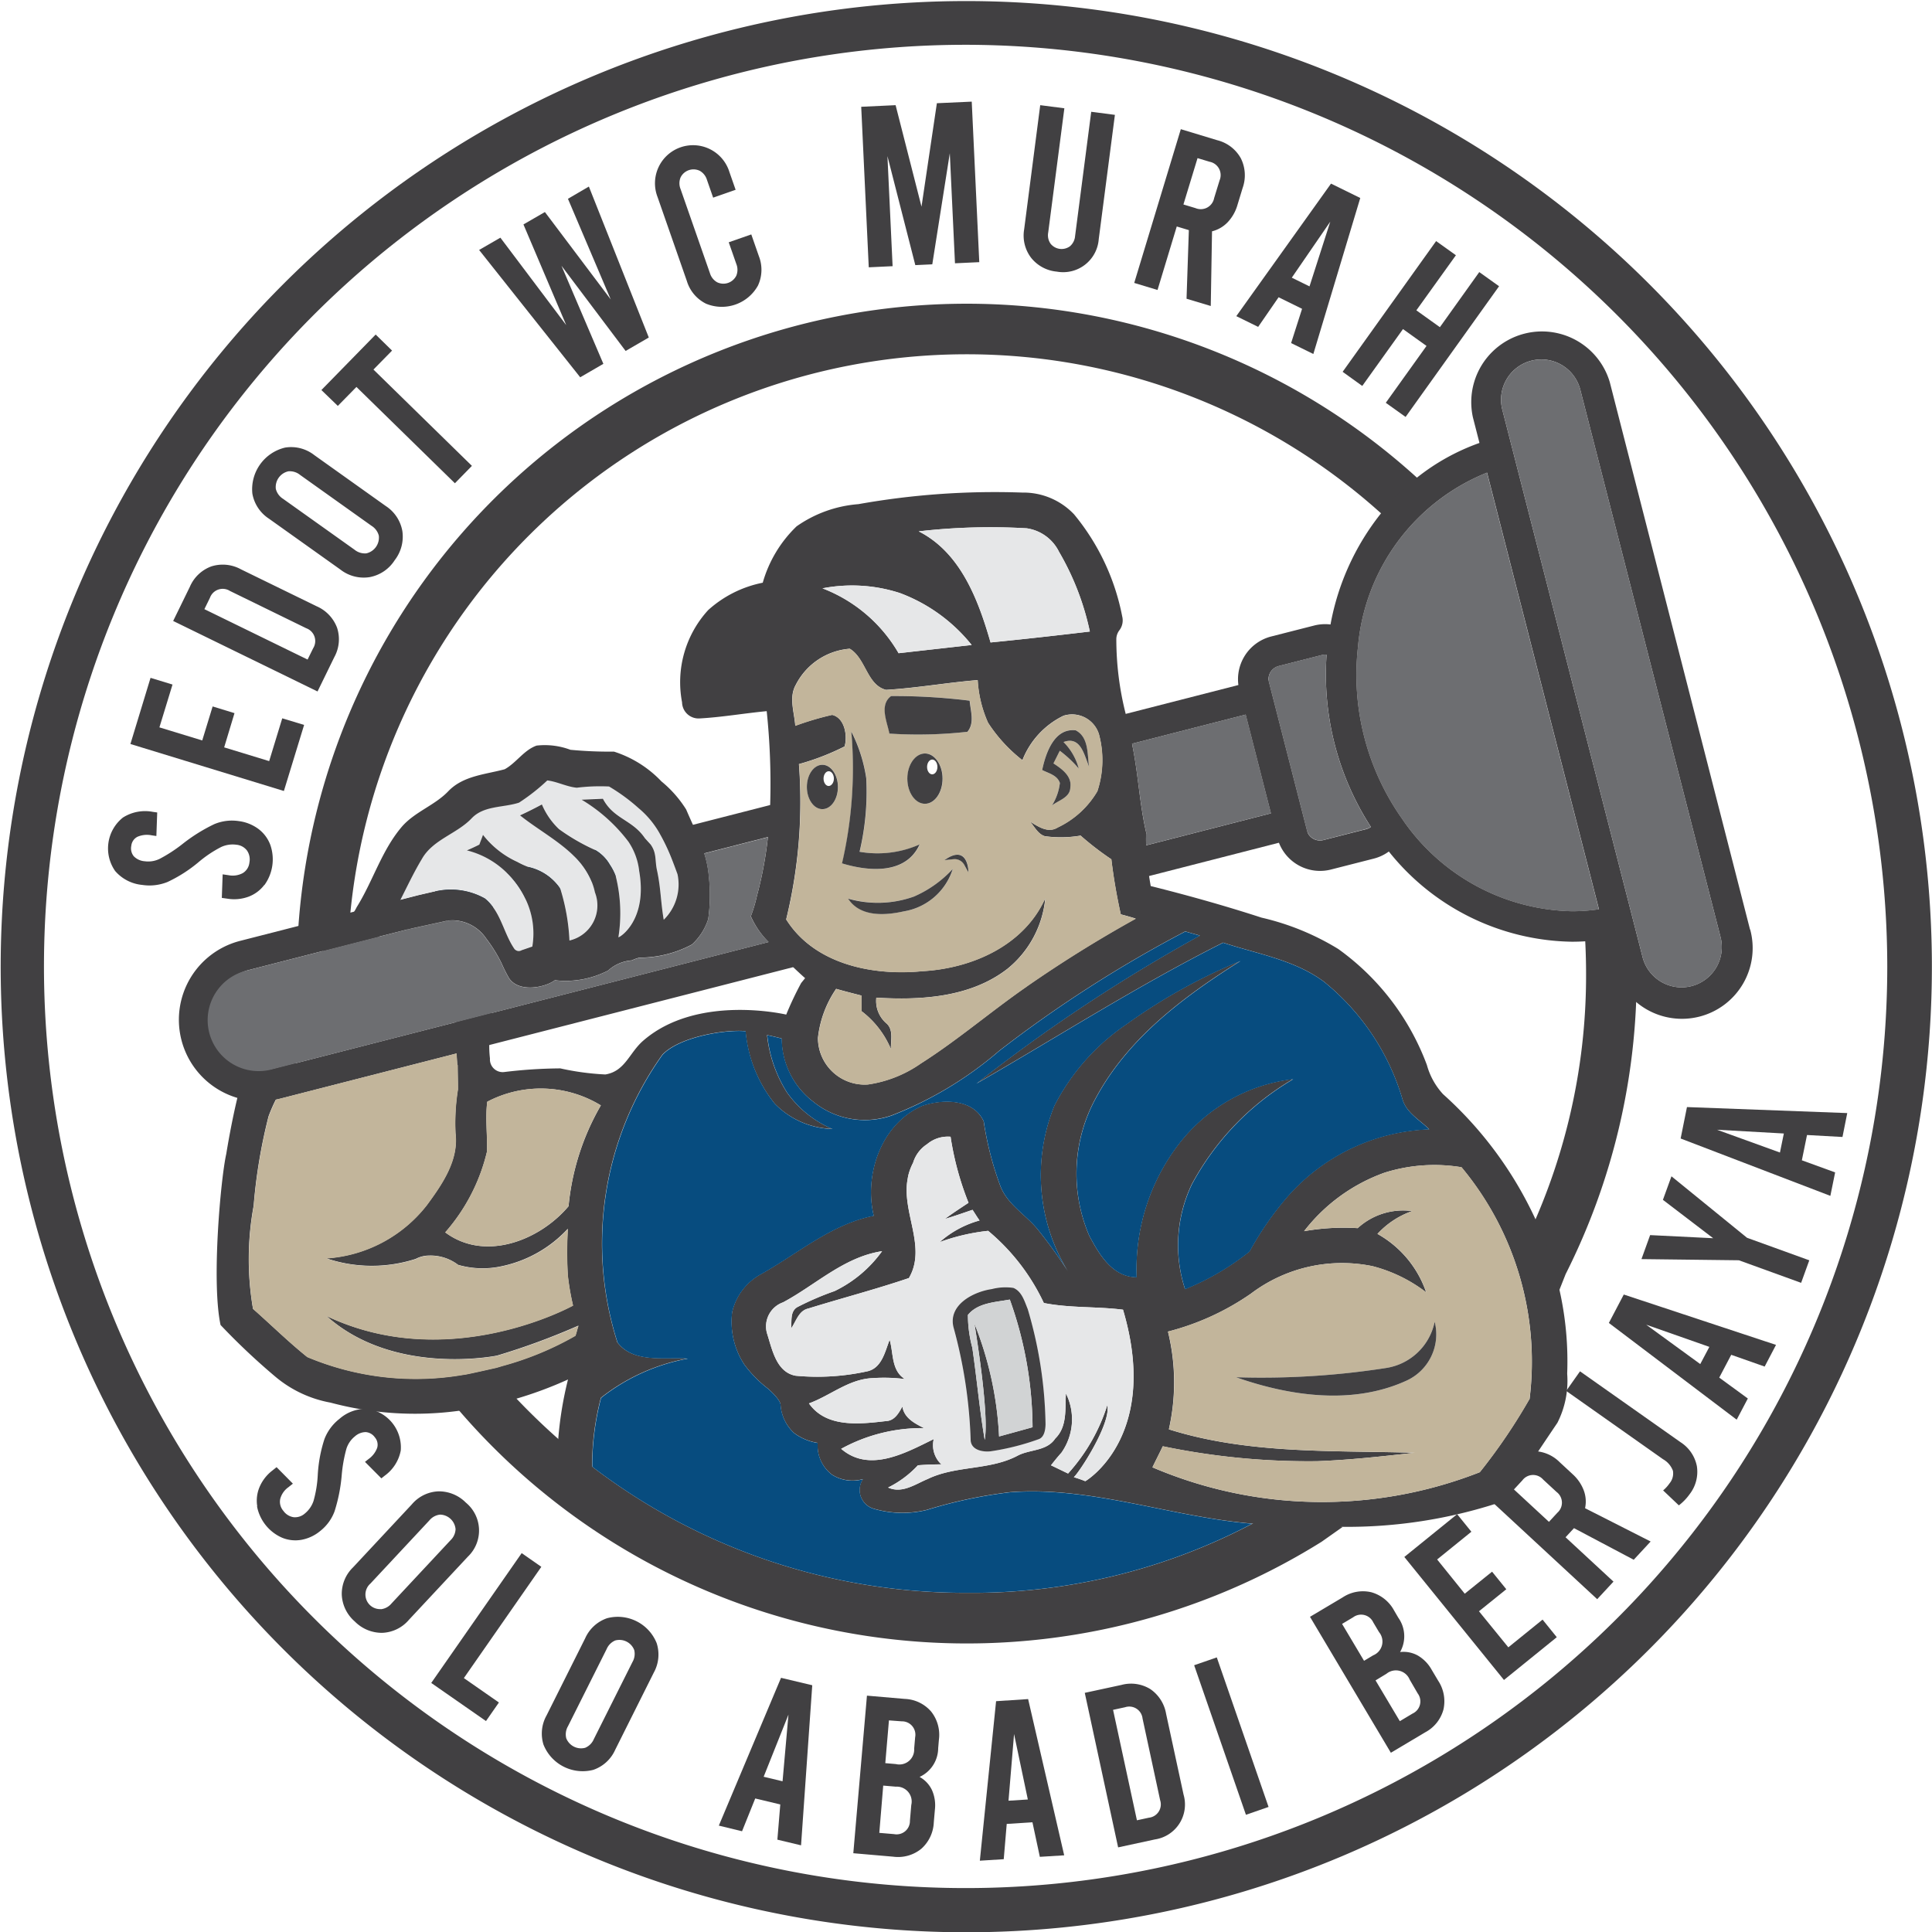 <svg id="WC_logo_warna" data-name="WC_logo warna" xmlns="http://www.w3.org/2000/svg" width="106.07" height="106.085" viewBox="0 0 106.07 106.085">
  <path id="Path_190" data-name="Path 190" d="M94.536,147.248a53.013,53.013,0,1,1,20.639-4.167,53.043,53.043,0,0,1-20.639,4.167Zm0-103.626a50.6,50.6,0,1,0,50.6,50.6A50.654,50.654,0,0,0,94.536,43.622Z" transform="translate(-41.522 -41.163)" fill="#414042"/>
  <path id="Path_191" data-name="Path 191" d="M765.929,499.357l-.705,1.78-1.774-3.026a33.647,33.647,0,0,0,3.6-15.252c0-.9-.036-1.8-.105-2.688l2.775.463a21.842,21.842,0,0,1,.109,2.221A36.4,36.4,0,0,1,765.929,499.357Z" transform="translate(-679.972 -429.407)" fill="#414042"/>
  <path id="Path_192" data-name="Path 192" d="M185.775,220.076,183,219.911a36.778,36.778,0,0,1,61.791-24.672l-1.893,2.029a34,34,0,0,0-57.123,22.808Z" transform="translate(-166.641 -168.686)" fill="#414042"/>
  <path id="Path_193" data-name="Path 193" d="M306.855,702.2l-1.147.809a36.771,36.771,0,0,1-47.326-7.182c-.058-.066-.116-.133-.172-.2l2.114-1.8q.578.684,1.2,1.336,1.1,1.156,2.294,2.211.809.706,1.651,1.36l.207.158a33.671,33.671,0,0,0,20.562,6.919,33,33,0,0,0,15.668-3.793q1.041-.553,2.062-1.19Z" transform="translate(-233.154 -618.361)" fill="#414042"/>
  <path id="Path_194" data-name="Path 194" d="M755.349,231.3l-7.7-30.053a3.882,3.882,0,0,0-7.516,1.928l.362,1.411h0l.416,1.627,6.144,23.973.261,1.021.155.6.363,1.415a3.883,3.883,0,1,0,7.522-1.928Zm-3.212,3.1a2.211,2.211,0,0,1-2.69-1.592l-7.7-30.053a2.211,2.211,0,0,1,1.592-2.69,2.264,2.264,0,0,1,.553-.069,2.21,2.21,0,0,1,2.137,1.662l7.7,30.053A2.212,2.212,0,0,1,752.137,234.4Z" transform="translate(-659.268 -180.262)" fill="#414042"/>
  <path id="Path_195" data-name="Path 195" d="M764.66,246.244a2.211,2.211,0,0,1-2.69-1.592l-7.7-30.053a2.211,2.211,0,0,1,1.592-2.69,2.265,2.265,0,0,1,.553-.069,2.21,2.21,0,0,1,2.137,1.662l7.7,30.053A2.212,2.212,0,0,1,764.66,246.244Z" transform="translate(-671.79 -192.104)" fill="#6d6e71"/>
  <path id="Path_196" data-name="Path 196" d="M698.851,289.543a10.1,10.1,0,0,1-1.479.109,11.571,11.571,0,0,1-9.341-5.1,13.7,13.7,0,0,1-2.408-9.4,11.361,11.361,0,0,1,7.084-9.58Z" transform="translate(-611.071 -239.621)" fill="#6d6e71"/>
  <path id="Path_197" data-name="Path 197" d="M687.257,276.673c-.268.062-.536.116-.809.16a11.3,11.3,0,0,1-1.156.132q-.369.023-.738.023a13.106,13.106,0,0,1-10.052-4.955q-.338-.412-.651-.855c-.116-.163-.231-.328-.337-.5a15.422,15.422,0,0,1-2.428-9.455c.015-.2.035-.4.058-.6.04-.357.094-.709.158-1.057a13.75,13.75,0,0,1,2.775-6.1,12.576,12.576,0,0,1,1.972-1.959,11.9,11.9,0,0,1,3.424-1.9q.385-.138.782-.246l.446,1.612c-.275.076-.547.164-.809.262a11.359,11.359,0,0,0-7.084,9.58,13.7,13.7,0,0,0,2.407,9.4,11.568,11.568,0,0,0,9.341,5.1,10.107,10.107,0,0,0,1.48-.109q.418-.062.837-.161l.315,1.33Z" transform="translate(-598.254 -225.286)" fill="#414042"/>
  <path id="Path_198" data-name="Path 198" d="M638.406,348.942a2.414,2.414,0,0,1-1.625,1.4l-2.353.6a2.42,2.42,0,0,1-2.856-1.473,2.387,2.387,0,0,1-.089-.275l-.347-1.34-1.388-5.421-.347-1.341a2.422,2.422,0,0,1,1.743-2.944l2.354-.6a2.43,2.43,0,0,1,.906-.06,2.386,2.386,0,0,1,1.188.5l-1.033,1.315a.754.754,0,0,0-.645-.132l-2.354.6a.747.747,0,0,0-.542.89l2.081,8.121a.749.749,0,0,0,.91.544l2.353-.6a.717.717,0,0,0,.251-.116.739.739,0,0,0,.251-.313Z" transform="translate(-561.357 -303.203)" fill="#414042"/>
  <path id="Path_199" data-name="Path 199" d="M649.44,361.4a.716.716,0,0,1-.251.116l-2.353.606a.749.749,0,0,1-.91-.544l-2.081-8.121a.747.747,0,0,1,.542-.89l2.35-.6a.713.713,0,0,1,.274-.018,15.423,15.423,0,0,0,2.428,9.455Z" transform="translate(-574.18 -316.005)" fill="#6d6e71"/>
  <path id="Path_200" data-name="Path 200" d="M581.867,371.5l-1.6.411-7.127,1.827-1.031.265a15.727,15.727,0,0,0-.1-1.7l.971-.249,6.857-1.759h0l-1.388-5.421h0l-6.244,1.6-.733.188c-.034-.563-.079-1.124-.156-1.686l.539-.138h0l6.191-1.586,1.6-.411.066.259,2.081,8.121Z" transform="translate(-510.05 -325.644)" fill="#414042"/>
  <path id="Path_201" data-name="Path 201" d="M362.185,420.39c-.116.483-.065.972-.158,1.467-.02.108-.047.213-.077.319l-1.23.316-3.494.895-1.725.443a10.864,10.864,0,0,0-.719-1.541l1.827-.468,4.239-1.086Z" transform="translate(-318.557 -376.539)" fill="#414042"/>
  <path id="Path_202" data-name="Path 202" d="M316.143,446.105l-1.31.338a4.191,4.191,0,0,0-1.013-1.466l1.193-.306a2.2,2.2,0,0,1,.809.809A3.007,3.007,0,0,1,316.143,446.105Z" transform="translate(-282.334 -398.012)" fill="#074c7f"/>
  <path id="Path_203" data-name="Path 203" d="M285.042,454.042l-1.931.495a5.016,5.016,0,0,0-1.041-1.458l1.2-.309a2.855,2.855,0,0,1,1.711,1.14Q285.014,453.976,285.042,454.042Z" transform="translate(-254.255 -405.175)" fill="#074c7f"/>
  <path id="Path_204" data-name="Path 204" d="M251.249,464.771l-1.346.347-1.238.318a.9.9,0,0,0,.082-.378.613.613,0,0,0,0-.081.717.717,0,0,0-.01-.072.191.191,0,0,0-.007-.037.055.055,0,0,0-.009-.037c-.009-.013-.007-.026-.01-.038s-.008-.024-.012-.037a1.369,1.369,0,0,0-.051-.127c-.01-.022-.02-.044-.031-.065s-.027-.047-.042-.072-.031-.051-.047-.075-.031-.045-.049-.068h0c-.017-.023-.036-.047-.055-.071s-.042-.051-.064-.075a.643.643,0,0,0-.046-.051,3.41,3.41,0,0,0-.264-.256,3.822,3.822,0,0,1,2.742.384A2.4,2.4,0,0,1,251.249,464.771Z" transform="translate(-224.169 -414.952)" fill="#074c7f"/>
  <path id="Path_205" data-name="Path 205" d="M161.734,468.167l-1.5.383-16.691,4.278-1.795.463-9.66,2.476c-.083.021-.168.04-.251.057a4.507,4.507,0,0,1-.867.086,4.407,4.407,0,0,1-1.239-.178,4.471,4.471,0,0,1,.137-8.624l3.21-.822,2.845-.73.186-.047,2.544-.652,1-.257.376-.087.524-.121c.339.1.881.22.992.437a.16.16,0,0,1,.021.086c0,.1-.149.214-.361.341-.554.333-1.562.728-1.672.959a.8.8,0,0,0-.317.223l-.167.043-1.58.4-3.1.794-4.089,1.048a2.8,2.8,0,0,0,1.395,5.42l1.272-.325,8.782-2.25,1.981-.508,15.18-3.891,1.361-.347A5.017,5.017,0,0,0,161.734,468.167Z" transform="translate(-116.687 -415.452)" fill="#414042"/>
  <path id="Path_206" data-name="Path 206" d="M218.132,318.474h0a19.631,19.631,0,0,0-1.314-3.868,21.084,21.084,0,0,0-5.077-6.872,3.879,3.879,0,0,1-.886-1.6,13.724,13.724,0,0,0-4.865-6.369,14.1,14.1,0,0,0-4.212-1.722c-2.006-.652-4.03-1.22-6.086-1.734-.031-.18-.061-.362-.089-.543a14.3,14.3,0,0,1-.163-1.684c-.006-.217-.007-.434,0-.649h.017c-.368-1.555-.435-3.143-.753-4.748-.012-.061-.023-.123-.036-.184-.109-.552-.231-1.094-.347-1.635h0a16.682,16.682,0,0,1-.517-4.132.821.821,0,0,1,.164-.463.9.9,0,0,0,.155-.782v-.006a12.521,12.521,0,0,0-2.641-5.584,3.834,3.834,0,0,0-2.846-1.193,42.609,42.609,0,0,0-8.994.636,6.807,6.807,0,0,0-3.394,1.22,6.914,6.914,0,0,0-1.856,3.093,6.292,6.292,0,0,0-2.993,1.5,5.865,5.865,0,0,0-1.437,5.066.906.906,0,0,0,.953.886c1.237-.067,2.457-.284,3.694-.4a38.234,38.234,0,0,1,.19,5.156c-.024.656-.068,1.24-.124,1.758a20.837,20.837,0,0,1-.6,3.217,7.82,7.82,0,0,1-.334,1.12v.016a4.63,4.63,0,0,0,.975,1.413c.445.5.957,1,1.352,1.378s.65.6.65.6l-.217.267a17.952,17.952,0,0,0-.82,1.734s-4.875-1.156-7.857,1.437c-.764.665-.986,1.672-2.072,1.85a14.51,14.51,0,0,1-2.475-.334,26.668,26.668,0,0,0-3.076.2.7.7,0,0,1-.786-.737v-.016a5.8,5.8,0,0,1-.038-.738v-.282a10.058,10.058,0,0,1,.116-1.287c.013-.068.025-.133.038-.2l-1.981.508c-.017.651,0,1.272.027,1.718.021.394.044.645.044.645h.017c0,.417.016.836.016,1.272v.067a11.676,11.676,0,0,0-.134,2.406c.184,1.488-.735,2.809-1.571,3.945a7.632,7.632,0,0,1-5.517,2.927,7.823,7.823,0,0,0,4.909.03,1.606,1.606,0,0,1,.74-.183,2.5,2.5,0,0,1,1.586.511,4.875,4.875,0,0,0,2.395.075,6.851,6.851,0,0,0,3.627-2.056,20.479,20.479,0,0,0,0,2.575,13.832,13.832,0,0,0,.284,1.637s-6.8,3.781-13.542.569c3.727,3.341,9.366,2.183,9.372,2.182a38.289,38.289,0,0,0,4.47-1.647c-.05.133-.116.417-.167.552a17.041,17.041,0,0,1-4,1.656l-.182.054-.1.03-.037.01-.04.012c-.012,0-1.525.347-1.718.371l-.061.009h-.008a15.362,15.362,0,0,1-8.578-.974c-1.041-.836-1.99-1.773-2.976-2.642a16.123,16.123,0,0,1,.034-5.65,29.527,29.527,0,0,1,.819-4.916,8.593,8.593,0,0,1,.41-.938c.3-.6.694-1.308,1.1-2l-1.272.325a2.789,2.789,0,0,1-1.5-.029c-.163.5-.313,1.056-.445,1.612-.318,1.325-.54,2.639-.615,3.1-.3,1.33-.82,7-.312,9.385a36.661,36.661,0,0,0,2.993,2.825,6.508,6.508,0,0,0,3.042,1.437,17.948,17.948,0,0,0,7.072.446,20.632,20.632,0,0,0,3.138-.663,21.575,21.575,0,0,0,2.83-1.053,19.849,19.849,0,0,0-.535,3.264,21.247,21.247,0,0,0-.016,3.221c.635-.067,1.287-.15,1.922-.231-.032-.488-.05-.978-.047-1.47a14.585,14.585,0,0,1,.482-3.78,10.857,10.857,0,0,1,4.764-2.157c-1.253-.083-2.991.267-3.861-.886a17.853,17.853,0,0,1,2.475-15.8c.947-.982,3.426-1.388,4.563-1.287a7.352,7.352,0,0,0,1.6,3.979,4.593,4.593,0,0,0,3.16,1.388,5.854,5.854,0,0,1-2.491-2.006,7.271,7.271,0,0,1-1.087-3.143c.267.05.535.116.8.184a4.387,4.387,0,0,0,1.722,3.461,4.476,4.476,0,0,0,4.3.769,20.214,20.214,0,0,0,5.926-3.556,69.319,69.319,0,0,1,10.214-6.553c.2.067.6.168.8.231a90.7,90.7,0,0,0-12.271,8.125c4.5-2.589,8.886-5.4,13.545-7.738,1.872.619,3.912.937,5.533,2.14a13.018,13.018,0,0,1,4.313,6.452c.217.753.953,1.137,1.472,1.656a10.878,10.878,0,0,0-7.707,3.61,17.317,17.317,0,0,0-2.157,3.093,14.206,14.206,0,0,1-3.544,2.073,7.785,7.785,0,0,1,.368-5.751,14.809,14.809,0,0,1,5.567-5.782,9.3,9.3,0,0,0-6.3,3.594,11.258,11.258,0,0,0-2.291,7.285c-1.338-.017-2.056-1.253-2.607-2.291a8.634,8.634,0,0,1,.368-7.556c1.771-3.293,4.847-5.583,7.94-7.523a30.8,30.8,0,0,0-6.236,3.463,12.064,12.064,0,0,0-3.979,4.481,10.105,10.105,0,0,0,.737,9.094,26.451,26.451,0,0,0-1.706-2.358c-.672-.785-1.6-1.319-1.99-2.291a17.67,17.67,0,0,1-.925-3.576c-.568-1.255-2.257-1.237-3.376-.853-2.24.97-3.21,3.762-2.66,6.035-2.357.463-4.2,2.107-6.252,3.238a3.181,3.181,0,0,0-1.523,2.052,4.289,4.289,0,0,0,.664,2.869,6.534,6.534,0,0,0,1.3,1.327s.694.591.694.9a2.327,2.327,0,0,0,.738,1.536,2.91,2.91,0,0,0,1.3.546,2.012,2.012,0,0,0,.772,1.735,2.106,2.106,0,0,0,1.713.256,1.071,1.071,0,0,0,.615,1.63,5.609,5.609,0,0,0,2.891.058,25.724,25.724,0,0,1,4.562-.97c4.459-.347,8.869,1.362,13.3,1.724.054.006.108.01.162.014,1.5.116,3.131.187,4.791.165a26.869,26.869,0,0,0,8.633-1.336,1.483,1.483,0,0,0,.686-.635c.819-1.253,1.655-2.508,2.491-3.744a5.091,5.091,0,0,0,.535-2.692A17.807,17.807,0,0,0,218.132,318.474Zm-54.4-4.588c-1.588,1.888-4.6,3.06-6.77,1.437a10.328,10.328,0,0,0,2.291-4.43c.032-.925-.1-1.822.016-2.742a6.332,6.332,0,0,1,6.236.2,13.551,13.551,0,0,0-1.773,5.534Zm25.156-37.217a2.349,2.349,0,0,1,1.771,1.288,14.657,14.657,0,0,1,1.688,4.379c-1.821.217-3.627.419-5.45.6-.668-2.324-1.638-4.932-3.945-6.1A34.332,34.332,0,0,1,188.884,276.668Zm-6.988,3.544a9.143,9.143,0,0,1,3.962,2.86l-4.012.451a8.231,8.231,0,0,0-4.179-3.561,8.506,8.506,0,0,1,4.234.254Zm6.954,21.632c-1.956,1.354-3.779,2.925-5.782,4.2a6.779,6.779,0,0,1-2.909,1.156,2.563,2.563,0,0,1-2.742-2.558,5.9,5.9,0,0,1,1-2.692c.468.134.925.251,1.388.368v.853a5.068,5.068,0,0,1,1.619,2.089c-.017-.463.15-1.02-.217-1.388a1.622,1.622,0,0,1-.585-1.438c2.473.15,5.183-.016,7.205-1.588a5.678,5.678,0,0,0,2.073-3.878c-1.17,2.608-4.03,3.861-6.754,4.012-2.708.267-5.918-.369-7.473-2.842a27.146,27.146,0,0,0,.7-8.527,13.492,13.492,0,0,0,2.507-.969c.168-.569.017-1.571-.686-1.734a16.633,16.633,0,0,0-2.022.6c-.05-.753-.368-1.555.034-2.257a3.638,3.638,0,0,1,2.959-1.973c.886.535.937,1.989,1.989,2.257,1.689-.1,3.36-.4,5.032-.535a6.659,6.659,0,0,0,.569,2.34,8.378,8.378,0,0,0,1.888,2.057,4.555,4.555,0,0,1,2.257-2.441,1.544,1.544,0,0,1,1.939,1,5.469,5.469,0,0,1-.083,3.143,5,5,0,0,1-2.174,1.99c-.534.334-1.07-.051-1.521-.318.251.284.435.686.819.8a6.427,6.427,0,0,0,1.957-.034,16.141,16.141,0,0,0,1.688,1.3,30.424,30.424,0,0,0,.518,3.025c.217.051.619.168.82.231a69.337,69.337,0,0,0-6.013,3.744Zm3.238,27.133c-.2-.083-.4-.15-.619-.217.3-.266,2.055-2.943,1.839-3.962a10.123,10.123,0,0,1-2.157,3.762c-.318-.152-.619-.3-.937-.452.184-.231.368-.463.569-.686a3.176,3.176,0,0,0,.251-3.26c-.051.836.083,1.822-.585,2.475-.463.7-1.388.585-2.056.937-1.539.819-3.394.534-4.949,1.287-.686.285-1.4.819-2.173.468a5.605,5.605,0,0,0,1.637-1.221c.435-.034.853-.05,1.288-.05a1.435,1.435,0,0,1-.419-1.388c-1.538.752-3.527,1.872-5.082.534a9.2,9.2,0,0,1,4.548-1.137c-.519-.267-1.087-.552-1.188-1.186-.2.368-.435.785-.9.8-1.437.167-3.276.384-4.229-.97,1.186-.435,2.19-1.337,3.493-1.388a8.913,8.913,0,0,1,1.773.051c-.753-.468-.619-1.421-.836-2.156-.251.635-.419,1.521-1.188,1.722a12.759,12.759,0,0,1-3.978.251c-1.071-.2-1.288-1.472-1.571-2.34a1.4,1.4,0,0,1,.886-1.689c1.789-.953,3.343-2.491,5.435-2.808a6.888,6.888,0,0,1-2.607,2.19,15.593,15.593,0,0,0-2.056.886c-.4.251-.284.769-.334,1.17.283-.4.417-.986.953-1.1,1.839-.568,3.694-1.052,5.517-1.671,1-1.706-.419-3.629-.067-5.45a2.315,2.315,0,0,1,.089-.382h0a3.112,3.112,0,0,1,.209-.5,1.85,1.85,0,0,1,.767-1.018,1.774,1.774,0,0,1,1.29-.409,16.258,16.258,0,0,0,.986,3.627c-.435.284-.868.568-1.3.886.518-.15,1.02-.334,1.521-.5.1.15.284.452.385.585a5.489,5.489,0,0,0-2.19,1.188,11.166,11.166,0,0,1,2.66-.619,11.532,11.532,0,0,1,3.058,3.962c1.438.284,2.909.184,4.347.368,1.984,6.674-1.721,9.214-2.064,9.414Zm24.39-4.5a31.5,31.5,0,0,1-2.724,4.012,23.723,23.723,0,0,1-17.972-.268c.184-.384.384-.769.568-1.156a39.222,39.222,0,0,0,8.493.819c1.771-.067,3.56-.267,5.333-.462-4.51-.133-9.145.084-13.492-1.287a11.7,11.7,0,0,0-.05-5.367,14.058,14.058,0,0,0,4.564-2.089,8.289,8.289,0,0,1,6.671-1.5,8.189,8.189,0,0,1,2.942,1.437,5.825,5.825,0,0,0-2.675-3.21,4.688,4.688,0,0,1,1.906-1.253,3.693,3.693,0,0,0-2.993.937,12.4,12.4,0,0,0-2.942.167,9.712,9.712,0,0,1,4.412-3.21,9.1,9.1,0,0,1,4.23-.3,16.665,16.665,0,0,1,3.738,12.739Z" transform="translate(-132.516 -247.663)" fill="#414042"/>
  <path id="Path_207" data-name="Path 207" d="M487.145,297.066c-1.821.217-3.627.419-5.45.6-.668-2.324-1.639-4.932-3.945-6.1a34.309,34.309,0,0,1,5.926-.167,2.349,2.349,0,0,1,1.771,1.288A14.753,14.753,0,0,1,487.145,297.066Z" transform="translate(-427.308 -262.395)" fill="#e6e7e8"/>
  <path id="Path_208" data-name="Path 208" d="M440.221,322.469l-4.012.451a8.231,8.231,0,0,0-4.179-3.561,8.5,8.5,0,0,1,4.23.251A9.143,9.143,0,0,1,440.221,322.469Z" transform="translate(-386.875 -287.057)" fill="#e6e7e8"/>
  <path id="Path_209" data-name="Path 209" d="M586.658,385.841,579.8,387.6c-.006-.217-.007-.434,0-.649h.017c-.368-1.555-.435-3.143-.753-4.748-.011-.061-.023-.123-.036-.184l6.244-1.6Z" transform="translate(-516.877 -341.191)" fill="#6d6e71"/>
  <path id="Path_210" data-name="Path 210" d="M433.193,363.778c-.217-1-.4-2.005-.518-3.025a16.141,16.141,0,0,1-1.688-1.3,6.5,6.5,0,0,1-1.956.034c-.384-.116-.568-.518-.819-.8.451.267.986.652,1.521.318a5,5,0,0,0,2.174-1.99,5.44,5.44,0,0,0,.083-3.143,1.544,1.544,0,0,0-1.939-1,4.555,4.555,0,0,0-2.257,2.441,8.467,8.467,0,0,1-1.888-2.057,6.665,6.665,0,0,1-.569-2.34c-1.672.134-3.343.435-5.032.535-1.052-.268-1.1-1.722-1.989-2.257a3.629,3.629,0,0,0-2.959,1.973c-.4.7-.083,1.5-.034,2.257a16.637,16.637,0,0,1,2.022-.6c.7.168.853,1.17.686,1.734a13.393,13.393,0,0,1-2.507.969,27.147,27.147,0,0,1-.7,8.527c1.555,2.473,4.765,3.109,7.473,2.842,2.724-.151,5.584-1.4,6.754-4.012a5.679,5.679,0,0,1-2.073,3.878c-2.022,1.571-4.732,1.734-7.205,1.588a1.622,1.622,0,0,0,.585,1.438c.368.368.2.925.217,1.388a5.134,5.134,0,0,0-1.619-2.089v-.853c-.463-.116-.919-.231-1.388-.368a5.879,5.879,0,0,0-1,2.692,2.563,2.563,0,0,0,2.742,2.558,6.72,6.72,0,0,0,2.909-1.156c2.005-1.272,3.827-2.842,5.782-4.2a69.371,69.371,0,0,1,6.013-3.744C433.811,363.946,433.41,363.829,433.193,363.778Zm-2.483-10.113c.721.37.636,1.31.733,1.99-.266-.638-.463-1.693-1.4-1.344a3.232,3.232,0,0,1,.836,1.456,6.412,6.412,0,0,0-1.041-.977l-.347.694c.454.3,1.024.694.925,1.322-.008.554-.653.706-1.007.987a2.966,2.966,0,0,0,.434-1.231c-.142-.431-.616-.533-.972-.713C429.064,354.93,429.526,353.526,430.71,353.665Zm-13.9,4.33c-.472,0-.853-.545-.853-1.218s.382-1.218.853-1.218.853.545.853,1.218S417.269,358,416.807,358Zm1.592-4.258a8.32,8.32,0,0,1,.82,2.564,14.261,14.261,0,0,1-.367,4.034,5.691,5.691,0,0,0,3.3-.4c-.757,1.669-2.8,1.484-4.261,1.041a23.3,23.3,0,0,0,.506-7.235Zm3.075,2.582c0-.762.432-1.381.967-1.381s.967.619.967,1.381-.432,1.381-.967,1.381-.971-.619-.971-1.381Zm-.2,7.285c-1.033.231-2.391.312-3.045-.7a5.909,5.909,0,0,0,3.617-.116,6.4,6.4,0,0,0,2.124-1.517,3.4,3.4,0,0,1-2.7,2.338Zm3.323-2.558a.6.6,0,0,0-.586-.308c-.167.016-.332.035-.5.053,1.131-.819,1.312.266,1.317.665-.084-.131-.16-.264-.238-.406Zm.177-7.3a24.437,24.437,0,0,1-4.284.1c-.127-.657-.565-1.571.095-2.061a33.45,33.45,0,0,1,4.312.254c.043.563.285,1.237-.127,1.714Z" transform="translate(-371.655 -313.572)" fill="#c2b59b"/>
  <path id="Path_211" data-name="Path 211" d="M261.443,558.946a13.55,13.55,0,0,0-1.773,5.534c-1.588,1.888-4.6,3.06-6.77,1.437a10.327,10.327,0,0,0,2.291-4.43c.032-.925-.1-1.822.016-2.742A6.332,6.332,0,0,1,261.443,558.946Z" transform="translate(-228.458 -498.259)" fill="#c2b59b"/>
  <path id="Path_212" data-name="Path 212" d="M605.718,594.414a9.1,9.1,0,0,0-4.23.3,9.737,9.737,0,0,0-4.413,3.21,12.406,12.406,0,0,1,2.942-.166,3.693,3.693,0,0,1,2.993-.937,4.662,4.662,0,0,0-1.906,1.253,5.826,5.826,0,0,1,2.675,3.21,8.191,8.191,0,0,0-2.942-1.437,8.293,8.293,0,0,0-6.671,1.5,14.209,14.209,0,0,1-4.564,2.089,11.639,11.639,0,0,1,.05,5.366c4.347,1.371,8.978,1.156,13.492,1.287-1.773.2-3.561.4-5.333.463a39.226,39.226,0,0,1-8.493-.819c-.184.384-.384.769-.568,1.156a23.707,23.707,0,0,0,17.971.268,31.036,31.036,0,0,0,2.724-4.012A16.7,16.7,0,0,0,605.718,594.414Zm-3.055,11.732c-2.939,1.333-6.374.839-9.329-.2a44.46,44.46,0,0,0,8.245-.509,3.22,3.22,0,0,0,2.659-2.538A2.793,2.793,0,0,1,602.663,606.146Z" transform="translate(-525.473 -530.332)" fill="#c2b59b"/>
  <path id="Path_213" data-name="Path 213" d="M424.729,590.385c-1.437-.184-2.908-.083-4.347-.368a11.5,11.5,0,0,0-3.059-3.962,11.176,11.176,0,0,0-2.66.619,5.49,5.49,0,0,1,2.19-1.187c-.1-.133-.284-.435-.385-.585-.5.168-1,.347-1.521.5.435-.318.868-.6,1.3-.886a16.292,16.292,0,0,1-.986-3.627,1.773,1.773,0,0,0-1.29.409,1.846,1.846,0,0,0-.767,1.018,3.107,3.107,0,0,0-.209.5h0a2.311,2.311,0,0,0-.089.382c-.347,1.821,1.07,3.744.067,5.45-1.822.619-3.678,1.1-5.517,1.671-.535.116-.669.7-.953,1.1.05-.4-.067-.925.334-1.17a16.074,16.074,0,0,1,2.056-.886,6.906,6.906,0,0,0,2.607-2.19c-2.089.317-3.644,1.85-5.435,2.808a1.4,1.4,0,0,0-.886,1.689c.283.868.5,2.139,1.571,2.34a12.754,12.754,0,0,0,3.978-.251c.769-.2.937-1.087,1.188-1.722.217.735.083,1.688.836,2.157a9.084,9.084,0,0,0-1.773-.051c-1.3.051-2.307.953-3.493,1.388.953,1.354,2.791,1.137,4.229.97.468-.017.7-.435.9-.8.1.635.668.925,1.188,1.186a9.205,9.205,0,0,0-4.548,1.137c1.555,1.338,3.544.217,5.082-.534a1.435,1.435,0,0,0,.419,1.388c-.435,0-.853.016-1.288.05a5.667,5.667,0,0,1-1.637,1.221c.769.347,1.487-.184,2.173-.468,1.555-.753,3.41-.462,4.949-1.287.668-.347,1.588-.231,2.056-.937.668-.652.534-1.638.585-2.474a3.189,3.189,0,0,1-.251,3.26c-.2.217-.385.452-.569.686.318.15.619.3.937.452a10.172,10.172,0,0,0,2.156-3.762c.216,1.019-1.539,3.7-1.839,3.962.217.067.417.134.619.217C423,599.6,426.705,597.059,424.729,590.385Zm-4.656,7.111a13.568,13.568,0,0,1-2.611.656c-.429.05-1.063-.06-1.1-.593a26.012,26.012,0,0,0-.925-6.153c-.367-1.264,1.049-2.007,2.081-2.159a3.046,3.046,0,0,1,1.192-.065c.463.2.606.735.783,1.156a23.109,23.109,0,0,1,.976,6.324C420.466,596.964,420.409,597.4,420.072,597.5Z" transform="translate(-363.074 -518.48)" fill="#e6e7e8"/>
  <path id="Path_214" data-name="Path 214" d="M368.65,494.317a10.877,10.877,0,0,0-7.707,3.61,17.32,17.32,0,0,0-2.157,3.093,14.209,14.209,0,0,1-3.544,2.073,7.786,7.786,0,0,1,.368-5.752,14.809,14.809,0,0,1,5.566-5.782,9.3,9.3,0,0,0-6.3,3.594,11.258,11.258,0,0,0-2.291,7.285c-1.338-.017-2.056-1.253-2.607-2.291a8.634,8.634,0,0,1,.368-7.557c1.771-3.293,4.847-5.583,7.94-7.523a30.8,30.8,0,0,0-6.236,3.463,12.062,12.062,0,0,0-3.979,4.481,10.1,10.1,0,0,0,.737,9.094,26.465,26.465,0,0,0-1.706-2.358c-.672-.785-1.6-1.319-1.99-2.291a17.664,17.664,0,0,1-.925-3.576c-.568-1.255-2.257-1.237-3.376-.853-2.24.97-3.21,3.761-2.66,6.035-2.357.463-4.2,2.107-6.252,3.238a3.181,3.181,0,0,0-1.523,2.052,4.289,4.289,0,0,0,.664,2.869,6.536,6.536,0,0,0,1.3,1.327s.694.591.694.9a2.327,2.327,0,0,0,.738,1.536,2.91,2.91,0,0,0,1.3.546,2.012,2.012,0,0,0,.772,1.735,2.106,2.106,0,0,0,1.713.255,1.071,1.071,0,0,0,.615,1.63,5.608,5.608,0,0,0,2.891.058,25.716,25.716,0,0,1,4.562-.97c4.459-.347,8.869,1.362,13.3,1.724a33,33,0,0,1-15.668,3.793,33.67,33.67,0,0,1-20.562-6.919,14.585,14.585,0,0,1,.482-3.78,10.856,10.856,0,0,1,4.764-2.157c-1.253-.083-2.991.267-3.861-.886a17.853,17.853,0,0,1,2.475-15.8c.947-.982,3.426-1.388,4.563-1.287a7.352,7.352,0,0,0,1.6,3.979,4.593,4.593,0,0,0,3.16,1.388,5.855,5.855,0,0,1-2.491-2.006,7.272,7.272,0,0,1-1.087-3.143c.267.05.535.116.8.184a4.387,4.387,0,0,0,1.722,3.461,4.476,4.476,0,0,0,4.3.769A20.307,20.307,0,0,0,345.042,490a69.322,69.322,0,0,1,10.214-6.553c.2.067.6.168.8.231a90.708,90.708,0,0,0-12.271,8.125c4.5-2.589,8.886-5.4,13.545-7.738,1.872.619,3.912.937,5.533,2.14a13.018,13.018,0,0,1,4.313,6.452C367.4,493.414,368.131,493.8,368.65,494.317Z" transform="translate(-290.177 -432.308)" fill="#074c7f"/>
  <path id="Path_215" data-name="Path 215" d="M245.99,419.237c-.169-1-.161-1.753-.369-2.715-.116-.549-.008-.942-.354-1.422l-.31-.34c-.686-1.02-1.721-1.041-2.306-2.166l-1.17.051a9.068,9.068,0,0,1,2.567,2.3,3.584,3.584,0,0,1,.59,1.575v.017c.479,2.7-1.041,3.661-1.137,3.661a8.418,8.418,0,0,0-.145-3.353,3,3,0,0,0-.324-.629,2.2,2.2,0,0,0-.809-.809,11.1,11.1,0,0,1-1.985-1.147,3.981,3.981,0,0,1-.937-1.354q-.6.326-1.2.6c.925.74,2.07,1.362,2.932,2.206a4.191,4.191,0,0,1,1.019,1.473,3.51,3.51,0,0,1,.164.555,1.975,1.975,0,0,1-1.4,2.641,11.28,11.28,0,0,0-.476-2.76q-.028-.066-.059-.132a2.854,2.854,0,0,0-1.711-1.14,4.344,4.344,0,0,1-.613-.281,5.018,5.018,0,0,1-1.888-1.487c-.067.184-.134.347-.2.534-.168.083-.518.251-.686.318a4.75,4.75,0,0,1,2.185,1.224,5.015,5.015,0,0,1,1.041,1.458,4.339,4.339,0,0,1,.368,2.6c-.148.044-.415.141-.59.2a.29.29,0,0,1-.363-.045.056.056,0,0,1,0,.014c-.5-.7-.694-1.619-1.19-2.313a2.392,2.392,0,0,0-.462-.5,3.8,3.8,0,0,0-2.742-.384l-.524.121-.376.087-1,.257c.383-.759.747-1.529,1.184-2.254.6-1.071,1.906-1.371,2.724-2.224.67-.719,1.735-.585,2.609-.869a10.965,10.965,0,0,0,1.554-1.22c.552.066,1.07.347,1.619.4a10.446,10.446,0,0,1,1.771-.067,9.958,9.958,0,0,1,1.619,1.186,5,5,0,0,1,1.162,1.395,10.865,10.865,0,0,1,.73,1.543c.089.231.175.463.259.694A2.709,2.709,0,0,1,245.99,419.237Z" transform="translate(-209.55 -368.757)" fill="#e6e7e8"/>
  <path id="Path_216" data-name="Path 216" d="M215.8,404.234a3.181,3.181,0,0,1-.9,1.4,6.1,6.1,0,0,1-2.875.718,2.1,2.1,0,0,0-.419.151,2.164,2.164,0,0,0-1.3.556,5.079,5.079,0,0,1-2.925.534c-.535.4-1.972.7-2.518-.116a7.874,7.874,0,0,1-.408-.815,8,8,0,0,0-.85-1.367,2.259,2.259,0,0,0-2.069-.984l-.1.021c.02-.039-.042-.02-.027-.065v-.01a.9.9,0,0,0,.082-.378.628.628,0,0,0,0-.081.708.708,0,0,0-.01-.072l-.007-.037a.056.056,0,0,0-.009-.037c-.009-.013-.007-.025-.01-.038s-.008-.024-.012-.037-.015-.042-.023-.062a.643.643,0,0,0-.028-.065c-.01-.022-.02-.044-.031-.065s-.027-.047-.042-.072-.031-.051-.047-.075-.031-.045-.049-.068h0c-.017-.023-.036-.047-.055-.07s-.042-.051-.064-.075a.613.613,0,0,0-.046-.051,3.4,3.4,0,0,0-.264-.256,3.821,3.821,0,0,1,2.742.384,2.4,2.4,0,0,1,.463.5c.5.694.686,1.61,1.19,2.313a.055.055,0,0,0,0-.014.29.29,0,0,0,.363.045c.175-.057.442-.154.59-.2a4.34,4.34,0,0,0-.368-2.6,5.016,5.016,0,0,0-1.041-1.458,4.749,4.749,0,0,0-2.185-1.224c.168-.067.518-.231.686-.318.067-.184.134-.347.2-.534a5.017,5.017,0,0,0,1.888,1.487,4.337,4.337,0,0,0,.613.281,2.855,2.855,0,0,1,1.711,1.14q.031.066.059.132a11.3,11.3,0,0,1,.476,2.76,1.975,1.975,0,0,0,1.4-2.641,3.507,3.507,0,0,0-.168-.557,4.192,4.192,0,0,0-1.013-1.466c-.863-.844-2.011-1.466-2.932-2.206q.6-.276,1.2-.6a4.026,4.026,0,0,0,.937,1.354,11.1,11.1,0,0,0,1.985,1.147,2.2,2.2,0,0,1,.809.809,3.008,3.008,0,0,1,.324.629,8.413,8.413,0,0,1,.145,3.353c.1,0,1.619-.963,1.137-3.661v-.017a3.584,3.584,0,0,0-.59-1.575,9.02,9.02,0,0,0-2.567-2.3l1.17-.051c.585,1.12,1.619,1.146,2.306,2.166,0,0,.309.34.31.34.347.48.231.873.354,1.422.208.962.2,1.719.369,2.715a2.711,2.711,0,0,0,.757-2.5c-.084-.231-.17-.463-.259-.694a10.869,10.869,0,0,0-.719-1.541,5,5,0,0,0-1.162-1.395,10.158,10.158,0,0,0-1.619-1.186,10.447,10.447,0,0,0-1.771.067c-.553-.051-1.071-.335-1.619-.4a10.966,10.966,0,0,1-1.554,1.22c-.87.284-1.939.15-2.609.87-.819.852-2.123,1.156-2.724,2.224-.437.725-.8,1.5-1.184,2.254a14.952,14.952,0,0,1-1.181,2.028l-3.1.794c.254-.3.506-.6.74-.876.305-.367.578-.705.787-.99h0c.08-.11.15-.212.209-.3a2.255,2.255,0,0,0,.15-.265c.9-1.437,1.37-3.122,2.491-4.43.719-.82,1.822-1.17,2.558-1.956.819-.836,2.022-.9,3.076-1.186.636-.347,1.053-1.053,1.755-1.3a4.008,4.008,0,0,1,1.856.231,22.65,22.65,0,0,0,2.39.1,6.182,6.182,0,0,1,2.609,1.638,6.344,6.344,0,0,1,1.354,1.538c.124.29.253.578.38.859a13.2,13.2,0,0,1,.621,1.567,5.85,5.85,0,0,1,.252,1.3A9.367,9.367,0,0,1,215.8,404.234Z" transform="translate(-176.917 -353.777)" fill="#414042"/>
  <path id="Path_217" data-name="Path 217" d="M466.092,373.462a24.425,24.425,0,0,1-4.284.1c-.127-.657-.565-1.571.095-2.061a33.452,33.452,0,0,1,4.312.254C466.262,372.311,466.5,372.985,466.092,373.462Z" transform="translate(-412.979 -333.286)" fill="#414042"/>
  <path id="Path_218" data-name="Path 218" d="M537.512,388.49a3.231,3.231,0,0,1,.836,1.456,6.415,6.415,0,0,0-1.041-.977l-.347.694c.454.3,1.024.694.925,1.322-.008.554-.653.706-1.007.987a2.964,2.964,0,0,0,.434-1.232c-.142-.431-.616-.533-.972-.713.194-.915.656-2.318,1.84-2.18.722.37.636,1.31.733,1.99C538.646,389.2,538.454,388.141,537.512,388.49Z" transform="translate(-479.123 -347.751)" fill="#414042"/>
  <path id="Path_219" data-name="Path 219" d="M445.571,394.706c-.757,1.669-2.8,1.484-4.261,1.041a23.169,23.169,0,0,0,.511-7.236,8.321,8.321,0,0,1,.82,2.564,14.265,14.265,0,0,1-.367,4.034A5.691,5.691,0,0,0,445.571,394.706Z" transform="translate(-395.082 -348.346)" fill="#414042"/>
  <path id="Path_220" data-name="Path 220" d="M491.285,447.955c-.08-.135-.157-.273-.231-.411a.6.6,0,0,0-.586-.308c-.167.016-.332.035-.5.053C491.1,446.471,491.28,447.556,491.285,447.955Z" transform="translate(-438.115 -400.065)" fill="#414042"/>
  <path id="Path_221" data-name="Path 221" d="M449.991,453.74a3.391,3.391,0,0,1-2.7,2.33c-1.033.231-2.391.312-3.045-.7a5.909,5.909,0,0,0,3.617-.116A6.339,6.339,0,0,0,449.991,453.74Z" transform="translate(-397.682 -406.033)" fill="#414042"/>
  <path id="Path_222" data-name="Path 222" d="M497.979,653.5c-.177-.427-.321-.961-.783-1.156a3.005,3.005,0,0,0-1.192.065c-1.035.151-2.45.895-2.081,2.159a26.353,26.353,0,0,1,.925,6.153c.041.533.674.643,1.1.593a13.576,13.576,0,0,0,2.611-.656c.336-.1.393-.532.4-.828A23.341,23.341,0,0,0,497.979,653.5Zm-1.57,7a19.115,19.115,0,0,0-1.355-6.2c.021.129.827,4.928.567,6.386-.287-1.662-.424-3.3-.682-5.06a6.97,6.97,0,0,1-.241-1.8c.552-.676,1.511-.694,2.3-.843a21.061,21.061,0,0,1,1.249,7.01C497.633,660.165,497.019,660.333,496.408,660.5Z" transform="translate(-441.557 -581.636)" fill="#414042"/>
  <path id="Path_223" data-name="Path 223" d="M502.612,665.76a19.114,19.114,0,0,0-1.355-6.2c.021.13.827,4.928.567,6.386-.287-1.662-.424-3.3-.682-5.06a6.964,6.964,0,0,1-.241-1.8c.552-.676,1.511-.694,2.3-.843a21.061,21.061,0,0,1,1.249,7.01C503.837,665.424,503.223,665.591,502.612,665.76Z" transform="translate(-447.762 -586.895)" fill="#d1d3d4"/>
  <path id="Path_224" data-name="Path 224" d="M637.719,671.959c-2.939,1.333-6.374.839-9.329-.2a44.458,44.458,0,0,0,8.245-.509,3.22,3.22,0,0,0,2.66-2.538A2.793,2.793,0,0,1,637.719,671.959Z" transform="translate(-560.529 -596.146)" fill="#414042"/>
  <path id="Path_225" data-name="Path 225" d="M171.622,444.328l-15.18,3.891-1.981.508-8.782,2.25-1.272.325a2.8,2.8,0,1,1-1.388-5.422l4.089-1.048,3.1-.794,1.58-.4,2.148-.469.1-.021a2.259,2.259,0,0,1,2.069.984,8.008,8.008,0,0,1,.85,1.367,7.892,7.892,0,0,0,.408.815c.547.818,1.983.516,2.518.116a5.072,5.072,0,0,0,2.926-.534,2.163,2.163,0,0,1,1.3-.552,2.1,2.1,0,0,1,.419-.151,6.1,6.1,0,0,0,2.875-.718,3.181,3.181,0,0,0,.9-1.4,9.365,9.365,0,0,0,.034-2.307,5.849,5.849,0,0,0-.252-1.3l3.494-.895a20.839,20.839,0,0,1-.6,3.217,7.821,7.821,0,0,1-.334,1.12v.016A4.679,4.679,0,0,0,171.622,444.328Z" transform="translate(-129.421 -392.608)" fill="#6d6e71"/>
  <path id="Path_226" data-name="Path 226" d="M238.415,468.962l-1.19.26-.1.021-2.148.469.231-1.024.96-.583.745-.024.56-.02.364-.012.505.8Z" transform="translate(-212.61 -418.688)" fill="#414042"/>
  <path id="Path_227" data-name="Path 227" d="M177.761,556.287c-.05.133-.116.417-.167.552a17.034,17.034,0,0,1-4,1.656l-.182.054-.1.03-.037.01-.04.012c-.012,0-1.525.347-1.718.371l-.061.009h-.008a15.363,15.363,0,0,1-8.578-.974c-1.041-.836-1.99-1.773-2.976-2.642a16.122,16.122,0,0,1,.034-5.65,29.529,29.529,0,0,1,.819-4.916,8.592,8.592,0,0,1,.41-.938c.083-.016.168-.036.251-.057l9.66-2.476c.021.394.044.645.044.645h.017c0,.417.016.836.016,1.272v.067a11.677,11.677,0,0,0-.134,2.406c.184,1.488-.735,2.809-1.571,3.945a7.632,7.632,0,0,1-5.517,2.927,7.823,7.823,0,0,0,4.909.03,1.607,1.607,0,0,1,.74-.183,2.5,2.5,0,0,1,1.586.511,4.874,4.874,0,0,0,2.395.075,6.851,6.851,0,0,0,3.627-2.056,20.477,20.477,0,0,0,0,2.575,13.839,13.839,0,0,0,.284,1.637s-6.8,3.781-13.542.569c3.727,3.341,9.366,2.183,9.372,2.182A38.3,38.3,0,0,0,177.761,556.287Z" transform="translate(-145.997 -483.495)" fill="#c2b59b"/>
  <path id="Path_228" data-name="Path 228" d="M473.287,398.91c-.534,0-.967.619-.967,1.381s.432,1.381.967,1.381.967-.619.967-1.381S473.821,398.91,473.287,398.91Zm.4,1.146c-.156,0-.283-.181-.283-.406s.127-.406.283-.406.284.181.284.406S473.842,400.056,473.684,400.056Z" transform="translate(-422.506 -357.543)" fill="#414042"/>
  <path id="Path_229" data-name="Path 229" d="M425.473,404.28c-.472,0-.853.545-.853,1.218s.382,1.218.853,1.218.853-.545.853-1.218S425.936,404.28,425.473,404.28Zm.347,1.166c-.156,0-.284-.182-.284-.406s.128-.406.284-.406.284.182.284.406-.135.406-.293.406Z" transform="translate(-380.322 -362.292)" fill="#414042"/>
  <path id="Path_230" data-name="Path 230" d="M101.347,430.405a1.941,1.941,0,0,1-.87.645,2.287,2.287,0,0,1-1.149.108l-.312-.044.046-1.293.325.047a1.167,1.167,0,0,0,.781-.116.769.769,0,0,0,.364-.585.861.861,0,0,0-.133-.653.823.823,0,0,0-.578-.318,1.5,1.5,0,0,0-.845.126,6.508,6.508,0,0,0-1.213.809,7.781,7.781,0,0,1-1.725,1.108,2.64,2.64,0,0,1-1.388.163,2.24,2.24,0,0,1-1.488-.762,2.162,2.162,0,0,1,.427-2.938,2.266,2.266,0,0,1,1.649-.31l.231.032-.046,1.292-.25-.036a1.314,1.314,0,0,0-.787.078.626.626,0,0,0-.34.5.686.686,0,0,0,.135.568.925.925,0,0,0,.6.276,1.425,1.425,0,0,0,.828-.135,8.106,8.106,0,0,0,1.233-.8,9.193,9.193,0,0,1,1.756-1.1,2.511,2.511,0,0,1,1.352-.169,2.291,2.291,0,0,1,1.072.428,1.945,1.945,0,0,1,.652.865,2.406,2.406,0,0,1-.32,2.22Z" transform="translate(-86.838 -381.818)" fill="#414042"/>
  <path id="Path_231" data-name="Path 231" d="M103.44,366.632,104.545,363l1.206.368-.719,2.351,2.351.718.571-1.867,1.2.368-.567,1.879,2.471.755.718-2.35,1.2.363-1.11,3.627Z" transform="translate(-96.28 -325.785)" fill="#414042"/>
  <path id="Path_232" data-name="Path 232" d="M123.74,312.323l.918-1.879a2.049,2.049,0,0,1,1.185-1.119,2.073,2.073,0,0,1,1.619.163l4.15,2.026a2.083,2.083,0,0,1,1.127,1.182,2.034,2.034,0,0,1-.155,1.619l-.918,1.879Zm7.685,1.5a.747.747,0,0,0-.377-1.1l-4.189-2.047a.744.744,0,0,0-1.1.376l-.305.623,5.666,2.767Z" transform="translate(-114.233 -278.231)" fill="#414042"/>
  <path id="Path_233" data-name="Path 233" d="M167.569,260.565a2.078,2.078,0,0,1-1.6-.414l-3.921-2.793a2.075,2.075,0,0,1-.915-1.378,2.352,2.352,0,0,1,1.8-2.528,2.061,2.061,0,0,1,1.6.413l3.922,2.794a2.07,2.07,0,0,1,.913,1.377,2.115,2.115,0,0,1-.421,1.6A2.082,2.082,0,0,1,167.569,260.565Zm.509-2.269a.9.9,0,0,0-.4-.547l-3.922-2.794a.9.9,0,0,0-.648-.2.885.885,0,0,0-.687.964.9.9,0,0,0,.4.548l3.921,2.792a.9.9,0,0,0,.649.2A.887.887,0,0,0,168.077,258.3Z" transform="translate(-147.278 -228.879)" fill="#414042"/>
  <path id="Path_234" data-name="Path 234" d="M194.12,203.047,197.1,200l.9.881-1.022,1.041,5.406,5.288-.934.955-5.406-5.288-1.022,1.041Z" transform="translate(-176.475 -181.633)" fill="#414042"/>
  <path id="Path_235" data-name="Path 235" d="M275.026,129.74l3.29,8.288-1.272.738-3.522-4.677,2.3,5.384-1.272.738-5.55-6.99,1.168-.674,3.615,4.8-2.349-5.527,1.178-.681,3.615,4.8-2.35-5.527Z" transform="translate(-242.696 -119.498)" fill="#414042"/>
  <path id="Path_236" data-name="Path 236" d="M355.283,119.133a2.045,2.045,0,0,1-1.046-1.236l-1.611-4.617a2.09,2.09,0,1,1,3.945-1.374l.341.976-1.234.431-.34-.976a.849.849,0,0,0-.4-.5.792.792,0,0,0-1.048.365.846.846,0,0,0,0,.642l1.612,4.617a.849.849,0,0,0,.4.5.792.792,0,0,0,1.048-.365.852.852,0,0,0,0-.642l-.416-1.19,1.238-.432.415,1.19a2.052,2.052,0,0,1-.049,1.619,2.269,2.269,0,0,1-2.856.992Z" transform="translate(-316.525 -102.462)" fill="#414042"/>
  <path id="Path_237" data-name="Path 237" d="M456.488,89.42l.414,8.813-1.334.062-.284-6.043-.962,6.1-.932.044-1.53-5.985.283,6.043-1.309.062-.414-8.813,1.888-.089,1.422,5.573.844-5.68Z" transform="translate(-403.138 -83.84)" fill="#414042"/>
  <path id="Path_238" data-name="Path 238" d="M528,99.479a2.011,2.011,0,0,1-.383-1.556L528.5,91.1l1.325.171-.887,6.822a.81.81,0,0,0,.131.614.776.776,0,0,0,1.063.139.819.819,0,0,0,.282-.561l.886-6.822,1.3.169-.887,6.822a1.959,1.959,0,0,1-2.3,1.785A2.039,2.039,0,0,1,528,99.479Z" transform="translate(-471.39 -85.326)" fill="#414042"/>
  <path id="Path_239" data-name="Path 239" d="M582.931,111.791l.127-3.767-.664-.2-1.056,3.486-1.279-.387,2.558-8.441,2,.606a2.049,2.049,0,0,1,1.294.991,2.083,2.083,0,0,1,.1,1.63l-.282.925a2.311,2.311,0,0,1-.539.956,1.784,1.784,0,0,1-.86.5l-.069,4.1Zm-.171-5.175.664.2a.746.746,0,0,0,1.021-.547l.3-.977a.745.745,0,0,0-.547-1.021l-.663-.2Z" transform="translate(-517.788 -95.39)" fill="#414042"/>
  <path id="Path_240" data-name="Path 240" d="M632.13,135.222l-1.289-.634-1.122,1.626-1.2-.589,5.2-7.276,1.606.789-2.576,8.565-1.221-.6Zm.408-1.231,1.141-3.555-2.114,3.077Z" transform="translate(-560.644 -118.268)" fill="#414042"/>
  <path id="Path_241" data-name="Path 241" d="M679,162.807l5.132-7.177,1.087.777-2.172,3.025,1.292.925,2.162-3.025,1.087.777-5.132,7.176-1.087-.777,2.236-3.122-1.292-.925-2.236,3.122Z" transform="translate(-605.287 -142.394)" fill="#414042"/>
  <path id="Path_242" data-name="Path 242" d="M163.46,715.406a1.917,1.917,0,0,1,.124-1.059,2.242,2.242,0,0,1,.694-.9l.243-.194.895.905-.252.2a1.144,1.144,0,0,0-.443.639.754.754,0,0,0,.173.655.84.84,0,0,0,.557.347.81.81,0,0,0,.619-.2,1.5,1.5,0,0,0,.48-.694,6.366,6.366,0,0,0,.231-1.417,7.678,7.678,0,0,1,.37-1.984,2.581,2.581,0,0,1,.818-1.1,2.2,2.2,0,0,1,1.549-.553,2.137,2.137,0,0,1,1.82,2.288,2.213,2.213,0,0,1-.889,1.388l-.175.14-.9-.905.194-.154a1.305,1.305,0,0,0,.476-.617.616.616,0,0,0-.13-.578.672.672,0,0,0-.5-.286.914.914,0,0,0-.6.241,1.418,1.418,0,0,0-.463.686,8,8,0,0,0-.253,1.423,9.018,9.018,0,0,1-.394,2,2.465,2.465,0,0,1-.793,1.085,2.247,2.247,0,0,1-1.029.48,1.919,1.919,0,0,1-1.059-.116,2.368,2.368,0,0,1-1.377-1.726Z" transform="translate(-149.336 -632.703)" fill="#414042"/>
  <path id="Path_243" data-name="Path 243" d="M203.788,754.9a2.024,2.024,0,0,1,.611-1.5l3.238-3.469a2.017,2.017,0,0,1,1.464-.712,2.083,2.083,0,0,1,1.5.62,1.984,1.984,0,0,1,.11,2.966l-3.238,3.469a2.02,2.02,0,0,1-1.463.713,2.086,2.086,0,0,1-1.508-.624A2.062,2.062,0,0,1,203.788,754.9Zm2.146.791a.882.882,0,0,0,.586-.318l3.238-3.469a.889.889,0,0,0,.277-.607.873.873,0,0,0-.852-.8.887.887,0,0,0-.586.318l-3.238,3.469a.8.8,0,0,0,.574,1.4Z" transform="translate(-185.024 -667.342)" fill="#414042"/>
  <path id="Path_244" data-name="Path 244" d="M251.2,778.58l1.079.752-4.253,6.109,1.924,1.34-.709,1.019-3.006-2.092Z" transform="translate(-222.559 -693.311)" fill="#414042"/>
  <path id="Path_245" data-name="Path 245" d="M298.856,815.736a2.036,2.036,0,0,1,.16-1.619l2.123-4.241a2.045,2.045,0,0,1,1.2-1.1,2.3,2.3,0,0,1,2.724,1.367,2.045,2.045,0,0,1-.158,1.619L302.786,816a2.036,2.036,0,0,1-1.2,1.1,2.316,2.316,0,0,1-2.729-1.366Zm2.283.153a.884.884,0,0,0,.472-.472l2.124-4.237a.891.891,0,0,0,.095-.66.873.873,0,0,0-1.041-.523.89.89,0,0,0-.472.472l-2.123,4.237a.885.885,0,0,0-.095.66.874.874,0,0,0,1.041.523Z" transform="translate(-269.011 -719.933)" fill="#414042"/>
  <path id="Path_246" data-name="Path 246" d="M386.194,844.777l-1.376-.328-.724,1.8-1.274-.31,3.415-8.114,1.714.408-.615,8.788-1.3-.311Zm.125-1.272.324-3.66-1.362,3.412Z" transform="translate(-343.355 -745.71)" fill="#414042"/>
  <path id="Path_247" data-name="Path 247" d="M450.987,851.468a2.053,2.053,0,0,1,.163,1.072l-.061.7a2.052,2.052,0,0,1-.686,1.453,2.021,2.021,0,0,1-1.545.434l-2.188-.19.749-8.651,2.076.179a2.012,2.012,0,0,1,1.448.694,2.052,2.052,0,0,1,.426,1.551l-.039.457a1.754,1.754,0,0,1-1.021,1.581A1.61,1.61,0,0,1,450.987,851.468Zm-1.135.823a.817.817,0,0,0-.846-1.008l-.694-.059-.215,2.595.809.069a.733.733,0,0,0,.873-.733Zm-1.226-4.647-.2,2.348.578.05a.815.815,0,0,0,1.007-.846l.054-.627a.734.734,0,0,0-.734-.873Z" transform="translate(-399.822 -753.192)" fill="#414042"/>
  <path id="Path_248" data-name="Path 248" d="M509.638,854.645l-1.412.089-.164,1.937-1.312.082.892-8.757,1.759-.116,1.98,8.578-1.337.083Zm-.253-1.252-.756-3.594-.305,3.661Z" transform="translate(-452.955 -754.598)" fill="#414042"/>
  <path id="Path_249" data-name="Path 249" d="M556.57,841.11l2.015-.435a2.017,2.017,0,0,1,1.586.231,2.058,2.058,0,0,1,.864,1.356l.959,4.438a1.938,1.938,0,0,1-1.58,2.459l-2.013.435Zm3.519,6.855a.734.734,0,0,0,.619-.959l-.966-4.487a.734.734,0,0,0-.959-.619l-.66.143,1.31,6.064Z" transform="translate(-497.014 -748.17)" fill="#414042"/>
  <path id="Path_250" data-name="Path 250" d="M608.5,828.52l1.243-.43,2.842,8.21-1.242.431Z" transform="translate(-542.939 -737.096)" fill="#414042"/>
  <path id="Path_251" data-name="Path 251" d="M669.408,800.183a2.056,2.056,0,0,1,.759.776l.361.607a2.052,2.052,0,0,1,.291,1.582,2.007,2.007,0,0,1-1,1.252l-1.887,1.123-4.44-7.463,1.793-1.066a2.013,2.013,0,0,1,1.578-.282,2.048,2.048,0,0,1,1.25,1.009l.231.394a1.754,1.754,0,0,1,.094,1.879A1.618,1.618,0,0,1,669.408,800.183Zm-4.155-1.734,1.206,2.026.5-.3a.815.815,0,0,0,.324-1.275l-.317-.533a.734.734,0,0,0-1.105-.281Zm3.713,3.061a.817.817,0,0,0-1.275-.324l-.6.364,1.333,2.239.7-.418a.734.734,0,0,0,.281-1.106Z" transform="translate(-591.571 -709.294)" fill="#414042"/>
  <path id="Path_252" data-name="Path 252" d="M708.29,762.439l2.9-2.349.781.964-1.88,1.522,1.516,1.88,1.5-1.209.781.964-1.5,1.209L714,767.4l1.88-1.522.78.966-2.9,2.348Z" transform="translate(-631.19 -676.959)" fill="#414042"/>
  <path id="Path_253" data-name="Path 253" d="M753.128,736.143l-3.279-1.735-.463.5,2.631,2.436-.894.964-6.372-5.9,1.4-1.511a2,2,0,0,1,1.434-.718,2.059,2.059,0,0,1,1.486.615l.7.649a2.287,2.287,0,0,1,.613.889,1.755,1.755,0,0,1,.073.981l3.6,1.828Zm-4.654-2.081.462-.5a.735.735,0,0,0-.043-1.14l-.738-.682a.733.733,0,0,0-1.14.043l-.463.5Z" transform="translate(-663.434 -650.51)" fill="#414042"/>
  <path id="Path_254" data-name="Path 254" d="M791.3,699.611l-.864-.821a1.923,1.923,0,0,0,.347-.38.85.85,0,0,0,.191-.7,1.212,1.212,0,0,0-.541-.631l-5.319-3.752.759-1.075,5.516,3.889a2.028,2.028,0,0,1,.9,1.318,2.007,2.007,0,0,1-.4,1.542A2.86,2.86,0,0,1,791.3,699.611Z" transform="translate(-699.128 -616.964)" fill="#414042"/>
  <path id="Path_255" data-name="Path 255" d="M812.118,659.109l-.658,1.252,1.57,1.147-.612,1.163L805.4,657.36l.819-1.56,8.358,2.765-.623,1.19Zm-1.2-.435-3.469-1.218,2.969,2.162Z" transform="translate(-717.071 -584.728)" fill="#414042"/>
  <path id="Path_256" data-name="Path 256" d="M822.527,599.67l4.149,3.375,3.418,1.237-.448,1.237-3.418-1.239-5.348-.064.476-1.318,3.461.171-2.759-2.107Z" transform="translate(-730.761 -535.089)" fill="#414042"/>
  <path id="Path_257" data-name="Path 257" d="M846.419,568.334l-.283,1.388,1.827.665-.262,1.288-8.22-3.149.347-1.726,8.8.33-.262,1.312Zm-1.272-.083-3.668-.206,3.454,1.251Z" transform="translate(-747.211 -506.02)" fill="#414042"/>
</svg>
